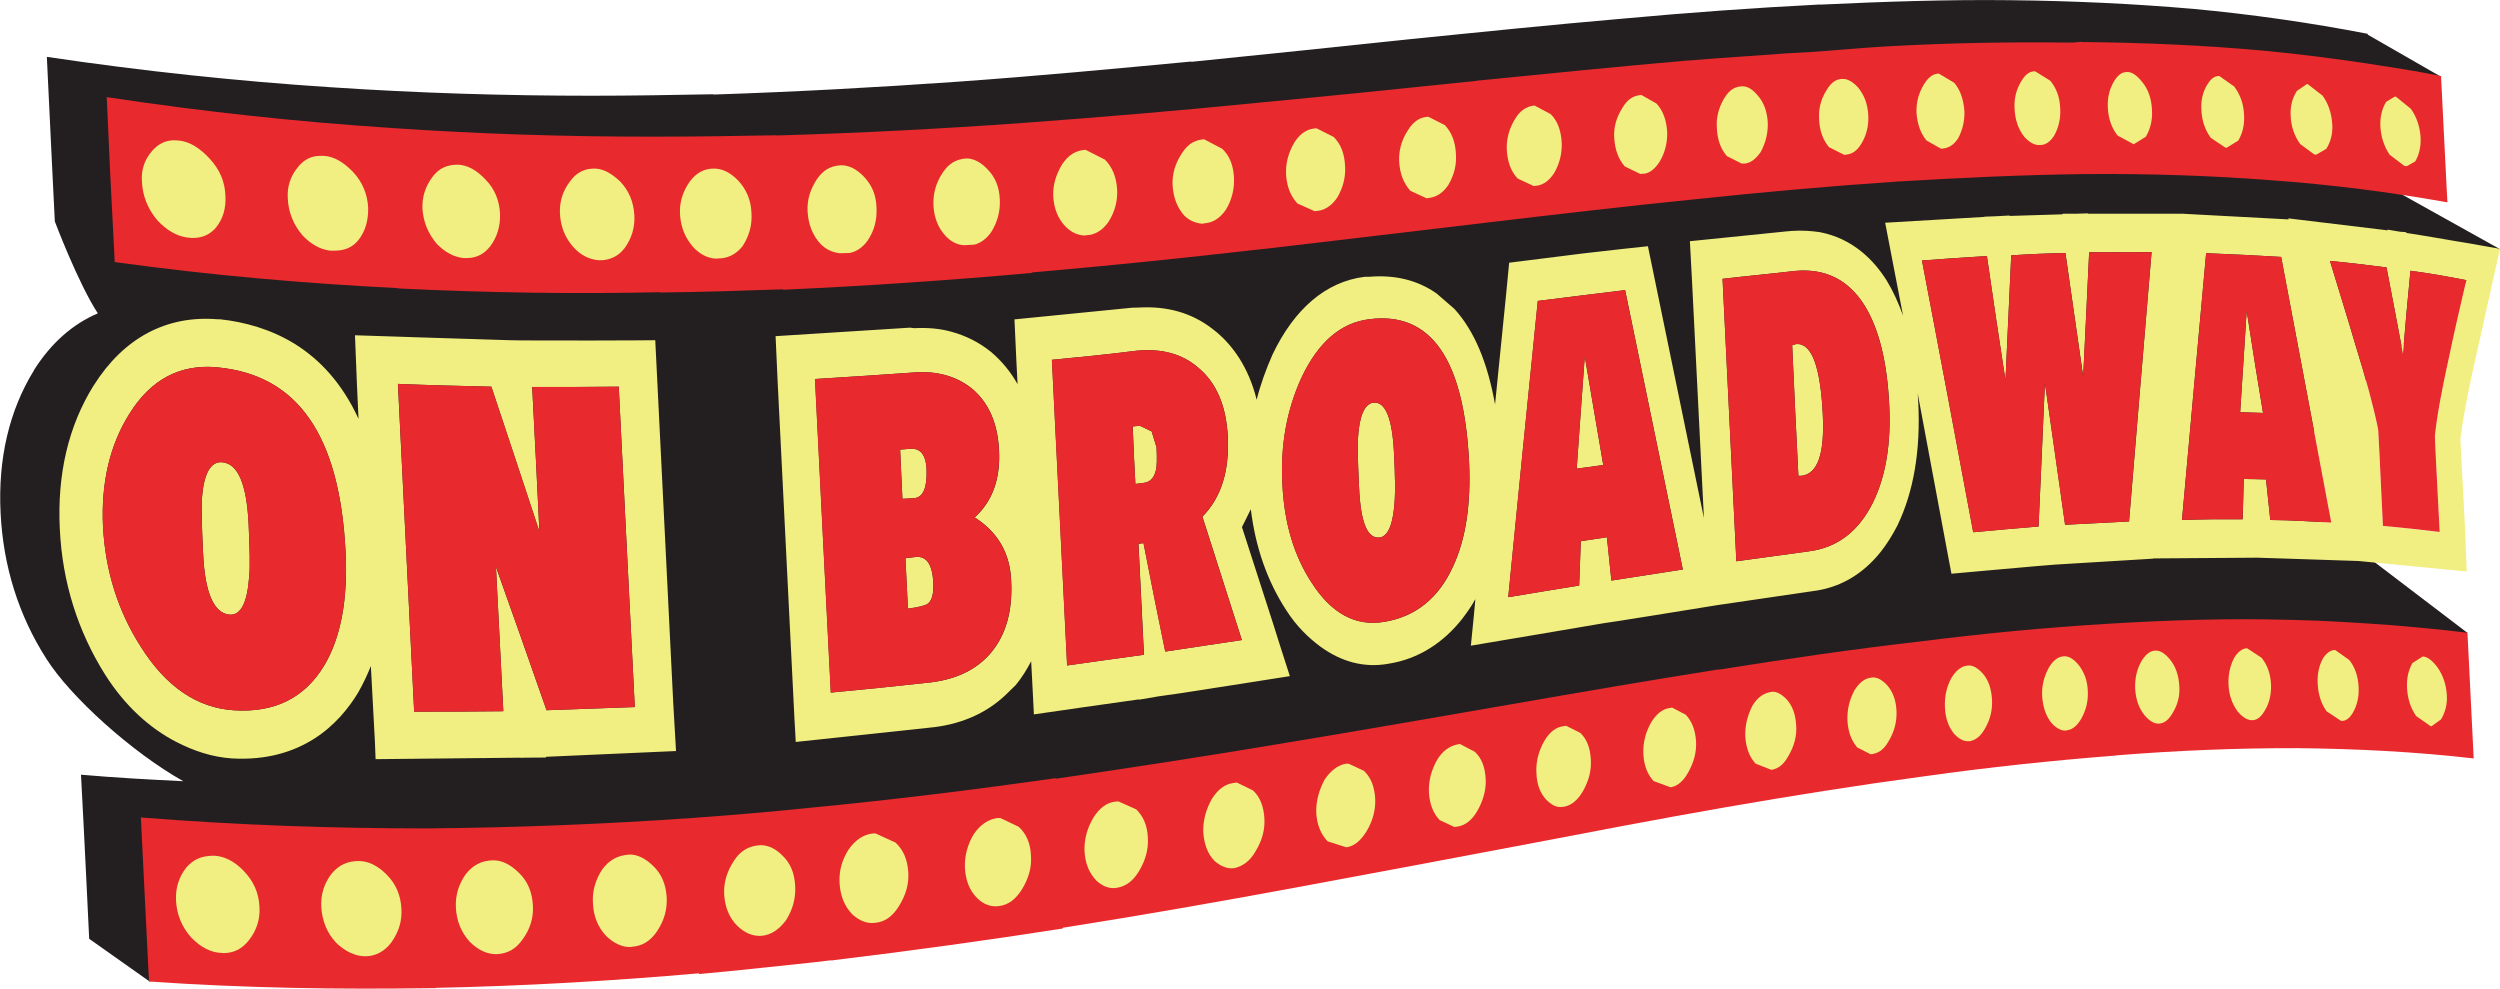 <svg width="800" height="316.37" version="1.1" viewBox="0 0 211.67 83.705" xmlns="http://www.w3.org/2000/svg">
 <g transform="translate(197.25 51.308)">
  <g transform="matrix(6.256 0 0 -6.256 -5.391 -10.716)">
   <path d="m0 0 3.166 3.117-2.287 1.275 1.491 1.057-0.989 0.568h-4e-3v0.014c-0.782 0.151-1.57 0.264-2.367 0.338-0.811 0.07-1.633 0.108-2.471 0.117-0.842 0.01-1.705-0.019-2.574-0.06v2e-3c-0.887-0.045-1.787-0.11-2.698-0.194-0.929-0.08-1.876-0.177-2.833-0.273-0.976-0.104-1.969-0.207-2.979-0.309v4e-3c-1.032-0.097-2.088-0.197-3.162-0.273-1.08-0.076-2.182-0.137-3.308-0.174v4e-3c-0.544-0.01-1.096-0.02-1.651-0.02-1.156 0-2.338 0.035-3.543 0.116-1.248 0.082-2.521 0.216-3.825 0.41 0.034-0.741 0.108-2.227 0.108-2.227s0.315-0.836 0.582-1.244c-0.336-0.143-0.628-0.396-0.863-0.766l-1e-3 -5e-3c-0.334-0.54-0.489-1.198-0.452-1.93 0.035-0.721 0.244-1.387 0.619-1.973 0.325-0.517 1.165-1.273 1.854-1.658-0.459 0.022-0.918 0.047-1.385 0.088 0.041-0.742 0.111-2.221 0.111-2.221l0.818-0.578s2.498 0.752 2.463 1.422c0.475-0.035 0.609-6e-3 0.648 0.045l0.536-0.35 16.676 2.391 9.095 0.873 0.64 0.111c0.106-0.012 0.216-0.013 0.319-0.023l0.983 0.195-0.126 0.029 0.137 0.024z" fill="#231f20"/>
  </g>
  <g transform="matrix(6.256 0 0 -6.256 10.103 -21.078)">
   <path d="m0 0c-0.097-0.437-0.162-0.793-0.191-1.072-2e-3 0 0.019-0.432 0.064-1.295-0.253 0.031-0.51 0.058-0.768 0.082-0.023 0.435-0.039 0.869-0.064 1.303-0.059 0.295-0.16 0.675-0.306 1.142-0.112 0.383-0.23 0.756-0.346 1.141 0.256-0.024 0.511-0.055 0.765-0.088 0.076-0.385 0.149-0.781 0.223-1.168 0.031 0.379 0.064 0.75 0.101 1.123 0.252-0.033 0.503-0.078 0.756-0.127-0.08-0.34-0.16-0.687-0.234-1.041m-6.254 1.367c0.082-0.564 0.164-1.121 0.251-1.681 0.024 0.562 0.054 1.129 0.078 1.691 0.246 0.016 0.491 0.027 0.734 0.031 0.08-0.56 0.16-1.113 0.24-1.67 0.028 0.561 0.054 1.119 0.081 1.68 0.28 2e-3 0.564 2e-3 0.845 2e-3 -0.104-1.211-0.203-2.426-0.305-3.645-0.287-0.015-0.576-0.029-0.866-0.045-0.089 0.637-0.181 1.276-0.273 1.918-0.027-0.648-0.057-1.296-0.086-1.941-0.292-0.025-0.589-0.049-0.884-0.078-0.23 1.225-0.459 2.457-0.694 3.678 0.295 0.023 0.588 0.043 0.879 0.06m4.661-3.607c-0.272 0.015-0.55 0.033-0.826 0.035-0.019 0.184-0.038 0.363-0.058 0.549-0.099 2e-3 -0.202 6e-3 -0.301 6e-3 -3e-3 -0.182-0.01-0.364-0.015-0.545-0.271 2e-3 -0.546 0-0.821-0.01 0.107 1.209 0.219 2.412 0.327 3.611 0.338-0.013 0.679-0.031 1.015-0.051 0.227-1.199 0.454-2.396 0.679-3.595m-6.205 0.267c-0.192-0.384-0.479-0.607-0.864-0.656-0.324-0.043-0.652-0.092-0.983-0.135-0.064 1.272-0.123 2.547-0.187 3.823 0.328 0.039 0.655 0.068 0.982 0.107 0.411 0.037 0.723-0.119 0.944-0.473 0.191-0.314 0.301-0.753 0.33-1.33 0.028-0.537-0.047-0.978-0.222-1.336m-6.615-1.611c-0.386-0.064-0.713 0.115-0.979 0.529-0.241 0.367-0.374 0.815-0.397 1.342-0.027 0.524 0.06 1 0.259 1.434 0.227 0.482 0.53 0.742 0.915 0.791 0.836 0.109 1.283-0.539 1.353-1.928 0.027-0.572-0.043-1.045-0.218-1.42-0.195-0.428-0.508-0.68-0.933-0.748m3.263 4.49c0.26-1.267 0.522-2.523 0.781-3.781-0.322-0.049-0.642-0.1-0.967-0.15-0.019 0.195-0.041 0.392-0.061 0.586-0.119-0.018-0.236-0.036-0.353-0.053-6e-3 -0.199-0.014-0.399-0.022-0.6-0.318-0.053-0.639-0.103-0.96-0.158 0.132 1.34 0.263 2.674 0.4 4.01 0.394 0.051 0.792 0.097 1.182 0.146m-6.224-4.892c-0.1 0.49-0.2 0.978-0.294 1.468l-0.068-0.011c0.024-0.496 0.05-1 0.074-1.5-0.347-0.049-0.692-0.094-1.04-0.145-0.07 1.379-0.138 2.758-0.206 4.137 0.383 0.037 0.766 0.074 1.144 0.123 0.342 0.033 0.623-0.041 0.844-0.236 0.24-0.202 0.373-0.514 0.393-0.93 0.022-0.463-0.09-0.822-0.344-1.08 0.179-0.563 0.356-1.115 0.534-1.67-0.346-0.053-0.694-0.102-1.037-0.156m-4.74 3.689c0.446 0.027 0.89 0.057 1.333 0.088 0.312 0.025 0.575-0.047 0.788-0.215 0.229-0.191 0.352-0.471 0.37-0.84 0.019-0.386-0.09-0.689-0.33-0.906 0.312-0.199 0.478-0.482 0.494-0.855 0.022-0.413-0.072-0.739-0.279-0.983-0.188-0.219-0.453-0.349-0.801-0.394-0.453-0.051-0.906-0.096-1.361-0.139-0.073 1.412-0.143 2.824-0.214 4.244m22.374 1.838s-0.336 0.055-0.58 0.098c-0.136 0.021-0.25 0.041-0.259 0.041v0.01l-0.088 7e-3 -0.165 0.028v-0.01l-1.342 0.162 3e-3 -0.014-1.438 0.077h-1.279v5e-3l-0.151-5e-3h-0.191v-8e-3l-0.717-0.022v6e-3l-0.18-0.01-0.162-6e-3v-3e-3l-1.342-0.079 0.119-0.619 0.123-0.638c-0.062 0.171-0.134 0.332-0.22 0.472-0.169 0.272-0.454 0.569-0.903 0.657-0.115 0.017-0.243 0.027-0.385 0.017l-0.07-6e-3 -1.307-0.133 0.028-0.521 0.162-3.227-0.758 3.68-0.346-0.037-0.017-2e-3 -0.502-0.057-1.013-0.127-0.041-0.427-0.15-1.491c-0.101 0.565-0.279 0.995-0.55 1.293l-0.239 0.207c-0.257 0.182-0.568 0.258-0.921 0.227h-0.055c-0.52-0.064-0.951-0.43-1.248-1.055-0.088-0.201-0.161-0.4-0.213-0.609-0.112 0.455-0.336 0.738-0.531 0.906l-0.072 0.057c-0.276 0.213-0.61 0.308-0.994 0.285l-0.088-2e-3 -1.593-0.158 0.026-0.565 0.016-0.312c-0.094 0.168-0.213 0.312-0.357 0.435-0.167 0.135-0.348 0.223-0.543 0.276-0.155 0.043-0.323 0.056-0.497 0.047l-0.059 7e-3 -1.819-0.115 0.027-0.599 0.228-4.571 0.018-0.322 1.881 0.201c0.41 0.053 0.745 0.215 1.004 0.479l0.092 0.09c0.082 0.099 0.15 0.209 0.209 0.322l0.019-0.363 0.018-0.356s1.226 0.178 1.42 0.203v-4e-3s0.145 0.022 0.265 0.045c0.131 0.018 0.303 0.043 0.303 0.043 0.223 0.033 1.476 0.231 1.476 0.231l-0.146 0.455-0.078 0.248s-0.285 0.887-0.424 1.314l0.12 0.242c0.062-0.513 0.222-0.972 0.478-1.365 0.138-0.217 0.299-0.373 0.468-0.498 0.276-0.199 0.584-0.289 0.919-0.228 0.405 0.064 0.742 0.285 0.997 0.609 0.064 0.086 0.125 0.168 0.177 0.266l-0.022-0.239-0.039-0.392s1.705 0.287 1.797 0.304c0.07 6e-3 1.269 0.202 1.539 0.245l1.289 0.189c0.373 0.045 0.679 0.23 0.918 0.527 0.083 0.104 0.158 0.223 0.228 0.358 0.221 0.457 0.317 1.019 0.284 1.668l-8e-3 0.125 0.398-2.129 0.059-0.313s1.304 0.118 1.398 0.123l1.334 0.081v3e-3c0.216 2e-3 1.323 0.01 1.406 0.01 0.073 0 1.076-0.037 1.373-0.045l1.463-0.142-0.022 0.562-0.064 1.225c0.028 0.24 0.086 0.556 0.17 0.941l0.233 1.041 0.132 0.598z" fill="#f1ef82"/>
  </g>
  <g transform="matrix(6.256 0 0 -6.256 -42.918 -16.215)">
   <path d="m0 0c-0.032 0.654-0.152 0.973-0.363 0.953l-0.051-0.016c0.025-0.587 0.055-1.175 0.084-1.767h0.039c0.222 0.025 0.317 0.295 0.291 0.83" fill="#f1ef82"/>
  </g>
  <g transform="matrix(6.256 0 0 -6.256 -7.578 -16.41)">
   <path d="M 0,0 C 0.103,-0.002 0.205,-0.008 0.309,-0.01 0.232,0.449 0.16,0.906 0.088,1.369 0.06,0.912 0.029,0.459 0,0" fill="#f1ef82"/>
  </g>
  <g transform="matrix(6.256 0 0 -6.256 -167.99 -4.606)">
   <path d="m0 0c0.033-0.645-0.064-1.164-0.289-1.541-0.261-0.434-0.664-0.641-1.217-0.607-0.501 0.031-0.925 0.318-1.267 0.863-0.309 0.484-0.479 1.027-0.51 1.625-0.028 0.59 0.091 1.099 0.355 1.521 0.293 0.475 0.695 0.68 1.192 0.633 1.083-0.101 1.656-0.912 1.736-2.494m3.697 2.232c0.073-1.443 0.143-2.886 0.217-4.336-0.394-0.013-0.791-0.029-1.194-0.043-0.224 0.643-0.454 1.292-0.685 1.94 0.033-0.652 0.067-1.303 0.1-1.953-0.401-6e-3 -0.803-6e-3 -1.207-6e-3 -0.073 1.479-0.147 2.957-0.22 4.436 0.427-0.018 0.847-0.028 1.265-0.038 0.218-0.656 0.435-1.308 0.65-1.961-0.032 0.653-0.062 1.305-0.098 1.957 0.395-1e-3 0.785 0 1.172 4e-3m-7.105 0.018-2e-3 -2e-3c-0.34-0.545-0.494-1.197-0.458-1.938 0.034-0.726 0.245-1.392 0.618-1.982 0.27-0.422 0.598-0.717 0.959-0.904 0.239-0.123 0.487-0.205 0.752-0.223 0.473-0.027 0.836 0.09 1.116 0.268 0.273 0.174 0.466 0.412 0.595 0.627 0.063 0.111 0.121 0.232 0.17 0.355l0.055-1.027 9e-3 -0.233s1.854 0.018 1.962 0.02v-2e-3l0.066 2e-3c0.142 2e-3 0.277 2e-3 0.277 2e-3v0.01l1.761 0.078-0.037 0.638-0.244 4.922s-0.397-4e-3 -0.837-4e-3c-0.501 0-1.057 0-1.131 4e-3 -0.114 2e-3 -2.096 0.067-2.096 0.067l0.027-0.678 0.021-0.453c-0.224 0.488-0.529 0.806-0.861 1.013-0.327 0.202-0.683 0.299-1.017 0.335h-0.037c-0.684 0.054-1.264-0.252-1.668-0.895" fill="#f1ef82"/>
  </g>
  <g transform="matrix(6.256 0 0 -6.256 -177.8 .734)">
   <path d="m0 0c0.15-0.01 0.237 0.16 0.263 0.512 0.014 0.127 8e-3 0.371-8e-3 0.726-0.027 0.532-0.144 0.807-0.358 0.825-0.155 0.013-0.249-0.153-0.274-0.497-6e-3 -0.123-2e-3 -0.365 0.017-0.736 0.024-0.539 0.147-0.812 0.36-0.83" fill="#f1ef82"/>
  </g>
  <g transform="matrix(6.256 0 0 -6.256 -80.414 -5.803)">
   <path d="m0 0c0.115 0.02 0.181 0.187 0.2 0.504 8e-3 0.117 6e-3 0.33-0.01 0.643-0.023 0.47-0.118 0.697-0.281 0.677-0.121-0.019-0.19-0.183-0.207-0.496-6e-3 -0.109 0-0.328 0.016-0.654 0.021-0.475 0.114-0.697 0.282-0.674" fill="#f1ef82"/>
  </g>
  <g transform="matrix(6.256 0 0 -6.256 -63.753 -11.632)">
   <path d="M 0,0 C 0.122,0.016 0.24,0.033 0.359,0.049 0.275,0.539 0.191,1.031 0.109,1.516 0.071,1.014 0.037,0.504 0,0" fill="#f1ef82"/>
  </g>
  <g transform="matrix(6.256 0 0 -6.256 -99.373 -11.523)">
   <path d="m0 0c0.012 0.053 0.015 0.158 7e-3 0.307l-0.066 0.214-0.16 0.077-0.096-0.01c0.01-0.262 0.022-0.522 0.036-0.778l0.107 0.014c0.091 8e-3 0.147 0.068 0.172 0.176" fill="#f1ef82"/>
  </g>
  <g transform="matrix(6.256 0 0 -6.256 -120.21 -13.306)">
   <path d="m0 0-0.132-0.01c9e-3 -0.222 0.022-0.445 0.031-0.666l0.155 8e-3c0.128 0.01 0.18 0.143 0.172 0.393-0.01 0.195-0.085 0.289-0.226 0.275" fill="#f1ef82"/>
  </g>
  <g transform="matrix(6.256 0 0 -6.256 -120.59 -4.044)">
   <path d="m0 0c0.012-0.229 0.022-0.453 0.034-0.682 0.149 0.018 0.237 0.045 0.269 0.067 0.056 0.041 0.082 0.14 0.074 0.289-0.013 0.244-0.092 0.357-0.236 0.343l-0.141-0.017" fill="#f1ef82"/>
  </g>
  <g transform="matrix(6.256 0 0 -6.256 5.46 1.638)">
   <path d="m0 0c-0.457 0.033-0.918 0.064-1.383 0.074h-0.026c-0.813 0.024-1.638-2e-3 -2.472-0.053-0.84-0.05-1.694-0.132-2.559-0.242-0.89-0.101-1.79-0.234-2.705-0.379v4e-3c-0.93-0.148-1.878-0.31-2.839-0.478-0.989-0.17-1.997-0.348-3.018-0.516-1.021-0.172-2.058-0.332-3.115-0.486v8e-3c-1.1-0.157-2.218-0.295-3.363-0.405-0.512-0.052-1.032-0.097-1.553-0.134-1.175-0.082-2.369-0.131-3.593-0.141-1.261 0-2.552 0.043-3.87 0.148 0.033-0.673 0.066-1.351 0.1-2.025l0.011-0.195c1.295-0.09 2.561-0.108 3.799-0.09h0.082v4e-3c1.211 0.025 2.4 0.095 3.562 0.197v-0.01c0.53 0.047 1.046 0.106 1.565 0.16l0.201 0.024 0.057 2e-3v2e-3c1.055 0.127 2.092 0.271 3.103 0.429v0.01c1.056 0.166 2.092 0.348 3.113 0.537 1.022 0.188 2.026 0.379 3.015 0.565 0.959 0.183 1.904 0.365 2.832 0.527 0.91 0.158 1.808 0.301 2.695 0.42 0.875 0.123 1.74 0.215 2.595 0.281v2e-3c0.828 0.067 1.647 0.1 2.456 0.098 0.802-8e-3 1.601-0.049 2.386-0.139-0.029 0.565-0.056 1.133-0.084 1.701-0.332 0.041-0.658 0.071-0.992 0.1" fill="#e8292d"/>
  </g>
  <g transform="matrix(6.256 0 0 -6.256 9.895 -35.559)">
   <path d="m0 0c-0.026 0.492-0.049 0.986-0.074 1.478v0.01c-0.324 0.067-0.655 0.117-0.985 0.168-0.471 0.071-0.943 0.131-1.42 0.176-0.81 0.074-1.627 0.109-2.46 0.117v2e-3h-0.018l-0.102-0.01c-0.848 0.01-1.621-2e-3 -2.498-0.05-0.353-0.02-0.714-0.055-1.069-0.079-0.108-5e-3 -0.214-0.011-0.317-0.017-0.434-0.035-0.862-0.057-1.303-0.096v2e-3c-0.943-0.082-1.901-0.178-2.877-0.275v-2e-3c-0.978-0.102-1.973-0.203-2.982-0.299-1.042-0.104-2.097-0.193-3.174-0.272-1.086-0.078-2.194-0.136-3.321-0.169v3e-3c-0.556-0.011-1.122-0.019-1.691-0.019-1.157 0-2.336 0.035-3.543 0.119-1.252 0.082-2.529 0.219-3.833 0.416 0.03-0.711 0.065-1.414 0.103-2.125l5e-3 -0.107c1.301-0.18 2.57-0.289 3.817-0.352v-2e-3l0.07-6e-3h6e-3c1.186-0.056 2.348-0.074 3.488-0.048v-4e-3c0.559 5e-3 1.112 0.025 1.66 0.043v-6e-3c1.145 0.052 2.27 0.129 3.371 0.228l-1e-3 6e-3c1.056 0.092 2.101 0.199 3.125 0.318h0.014l0.018 2e-3c1.013 0.117 2.012 0.239 2.993 0.354 0.953 0.113 1.894 0.223 2.819 0.316 0.925 0.098 1.839 0.18 2.74 0.24 0.867 0.053 1.723 0.092 2.564 0.102 0.848 6e-3 1.684-0.02 2.504-0.084 0.804-0.058 1.598-0.158 2.383-0.299l-0.012 0.221" fill="#e8292d"/>
  </g>
  <g transform="matrix(6.256 0 0 -6.256 -180.16 -9.066)">
   <path d="m0 0c0.025 0.344 0.119 0.51 0.274 0.496 0.214-0.018 0.331-0.293 0.358-0.824 0.016-0.356 0.022-0.6 8e-3 -0.727-0.026-0.351-0.113-0.521-0.263-0.511-0.213 0.017-0.336 0.291-0.36 0.83-0.019 0.371-0.023 0.613-0.017 0.736m0.209 1.781c-0.497 0.047-0.899-0.158-1.192-0.633-0.264-0.421-0.382-0.931-0.355-1.521 0.031-0.598 0.201-1.141 0.51-1.625 0.343-0.545 0.766-0.832 1.267-0.863 0.553-0.034 0.957 0.173 1.217 0.607 0.225 0.377 0.322 0.897 0.289 1.541-0.08 1.582-0.653 2.393-1.736 2.494" fill="#e8292d"/>
  </g>
  <g transform="matrix(6.256 0 0 -6.256 -152.19 -18.549)">
   <path d="m0 0c0.035-0.652 0.065-1.305 0.098-1.957-0.215 0.652-0.432 1.305-0.651 1.961-0.418 0.01-0.838 0.019-1.264 0.037 0.073-1.478 0.147-2.957 0.219-4.436 0.405 0 0.807 0 1.207 6e-3 -0.033 0.651-0.066 1.301-0.099 1.954 0.23-0.649 0.461-1.297 0.684-1.94 0.404 0.014 0.8 0.029 1.195 0.043-0.075 1.449-0.145 2.893-0.217 4.336-0.388-4e-3 -0.777-6e-3 -1.172-4e-3" fill="#e8292d"/>
  </g>
  <g transform="matrix(6.256 0 0 -6.256 -119.88 -9.128)">
   <path d="m0 0-0.154-8e-3c-0.01 0.221-0.023 0.443-0.031 0.666l0.131 0.01c0.141 0.014 0.216-0.08 0.226-0.276 9e-3 -0.25-0.044-0.382-0.172-0.392m0.027-0.795c0.145 0.014 0.224-0.1 0.237-0.344 8e-3 -0.148-0.018-0.248-0.074-0.289-0.033-0.021-0.121-0.049-0.269-0.066-0.012 0.228-0.023 0.453-0.034 0.682l0.14 0.017m0.209-1.697c0.348 0.045 0.614 0.176 0.801 0.394 0.207 0.244 0.301 0.571 0.279 0.983-0.015 0.373-0.181 0.656-0.494 0.855 0.24 0.217 0.35 0.52 0.33 0.906-0.017 0.37-0.14 0.649-0.37 0.84-0.213 0.168-0.475 0.241-0.788 0.215-0.442-0.031-0.886-0.06-1.333-0.088 0.072-1.42 0.142-2.832 0.214-4.244 0.455 0.043 0.908 0.088 1.361 0.139" fill="#e8292d"/>
  </g>
  <g transform="matrix(6.256 0 0 -6.256 -100.45 -10.423)">
   <path d="m0 0-0.107-0.014c-0.014 0.256-0.026 0.516-0.037 0.778l0.097 9e-3 0.16-0.076 0.066-0.215c8e-3 -0.148 5e-3 -0.254-7e-3 -0.306-0.025-0.108-0.081-0.168-0.172-0.176m0.799-0.457c0.254 0.258 0.366 0.617 0.344 1.08-0.02 0.416-0.153 0.729-0.393 0.93-0.221 0.195-0.502 0.269-0.844 0.236-0.378-0.049-0.761-0.086-1.144-0.123 0.068-1.379 0.136-2.758 0.206-4.137 0.348 0.051 0.693 0.096 1.04 0.145-0.024 0.5-0.05 1.004-0.074 1.5l0.068 0.011c0.094-0.49 0.194-0.978 0.294-1.468 0.343 0.054 0.691 0.103 1.037 0.156-0.178 0.555-0.355 1.107-0.534 1.67" fill="#e8292d"/>
  </g>
  <g transform="matrix(6.256 0 0 -6.256 -82.278 -14.113)">
   <path d="m0 0c0.017 0.312 0.086 0.477 0.207 0.496 0.163 0.02 0.258-0.207 0.281-0.678 0.016-0.312 0.018-0.525 0.01-0.642-0.02-0.317-0.085-0.485-0.2-0.504-0.168-0.024-0.261 0.199-0.282 0.674-0.016 0.326-0.022 0.545-0.016 0.654m1.285-1.723c0.176 0.375 0.245 0.848 0.219 1.42-0.07 1.389-0.518 2.037-1.354 1.928-0.384-0.049-0.687-0.309-0.915-0.791-0.198-0.434-0.286-0.91-0.258-1.434 0.023-0.527 0.156-0.974 0.397-1.341 0.266-0.414 0.593-0.594 0.978-0.53 0.425 0.069 0.739 0.321 0.933 0.748" fill="#e8292d"/>
  </g>
  <g transform="matrix(6.256 0 0 -6.256 -61.505 -11.938)">
   <path d="m0 0c-0.119-0.016-0.237-0.033-0.359-0.049 0.037 0.504 0.071 1.014 0.109 1.516 0.082-0.485 0.166-0.977 0.25-1.467m-0.887 2.221c-0.136-1.336-0.267-2.67-0.4-4.01 0.321 0.055 0.642 0.105 0.961 0.158 8e-3 0.201 0.016 0.401 0.021 0.6 0.118 0.017 0.235 0.035 0.354 0.053 0.019-0.194 0.041-0.391 0.06-0.586 0.326 0.05 0.645 0.101 0.967 0.15-0.259 1.258-0.52 2.514-0.781 3.781-0.39-0.049-0.787-0.095-1.182-0.146" fill="#e8292d"/>
  </g>
  <g transform="matrix(6.256 0 0 -6.256 -44.739 -11.022)">
   <path d="m0 0h-0.039c-0.029 0.592-0.059 1.18-0.084 1.768l0.051 0.015c0.211 0.02 0.331-0.299 0.363-0.953 0.026-0.535-0.069-0.805-0.291-0.83m1.189 0.971c-0.029 0.576-0.138 1.015-0.33 1.33-0.22 0.353-0.533 0.509-0.943 0.472-0.327-0.039-0.654-0.068-0.982-0.107 0.064-1.275 0.123-2.551 0.187-3.822 0.33 0.043 0.658 0.091 0.982 0.134 0.385 0.049 0.672 0.272 0.865 0.657 0.175 0.357 0.25 0.799 0.221 1.336" fill="#e8292d"/>
  </g>
  <g transform="matrix(6.256 0 0 -6.256 -30.185 -6.243)">
   <path d="m0 0c0.296 0.029 0.593 0.053 0.885 0.078 0.028 0.645 0.058 1.293 0.086 1.942 0.091-0.643 0.183-1.282 0.272-1.918 0.29 0.015 0.579 0.029 0.866 0.044 0.103 1.219 0.202 2.434 0.305 3.645-0.28 0-0.564 0-0.845-2e-3 -0.026-0.561-0.052-1.119-0.081-1.68-0.08 0.557-0.16 1.11-0.24 1.67-0.242-4e-3 -0.487-0.015-0.733-0.031-0.025-0.562-0.054-1.129-0.078-1.691-0.087 0.56-0.169 1.117-0.251 1.681-0.291-0.017-0.584-0.037-0.879-0.06 0.234-1.221 0.464-2.453 0.693-3.678" fill="#e8292d"/>
  </g>
  <g transform="matrix(6.256 0 0 -6.256 -7.578 -16.41)">
   <path d="m0 0c0.029 0.459 0.06 0.912 0.088 1.369 0.072-0.463 0.144-0.92 0.221-1.379-0.104 2e-3 -0.206 8e-3 -0.309 0.01m-0.461 2.152c-0.107-1.199-0.22-2.402-0.327-3.611 0.275 0.01 0.55 0.012 0.821 0.01 5e-3 0.181 0.012 0.363 0.015 0.545 0.099 0 0.202-4e-3 0.302-6e-3 0.019-0.186 0.039-0.365 0.057-0.549 0.277-2e-3 0.554-0.02 0.826-0.035-0.225 1.199-0.452 2.396-0.678 3.596-0.337 0.019-0.678 0.037-1.016 0.05" fill="#e8292d"/>
  </g>
  <g transform="matrix(6.256 0 0 -6.256 6.84 -28.386)">
   <path d="m0 0c-0.037-0.373-0.07-0.744-0.102-1.123-0.074 0.387-0.146 0.783-0.222 1.168-0.254 0.033-0.51 0.064-0.766 0.088 0.116-0.385 0.235-0.758 0.347-1.141 0.145-0.467 0.247-0.847 0.306-1.142 0.025-0.434 0.041-0.868 0.064-1.303 0.258-0.024 0.515-0.051 0.768-0.082-0.045 0.863-0.067 1.295-0.065 1.295 0.029 0.279 0.095 0.635 0.192 1.072 0.074 0.354 0.154 0.701 0.234 1.041-0.253 0.049-0.504 0.094-0.756 0.127" fill="#e8292d"/>
  </g>
  <g transform="matrix(6.256 0 0 -6.256 -83.054 13.357)">
   <path d="m0 0h-0.042c-0.109-0.021-0.204-0.094-0.285-0.215-0.078-0.146-0.117-0.295-0.113-0.445 9e-3 -0.166 0.06-0.287 0.152-0.389l0.256-0.082c0.11 0.016 0.198 0.094 0.275 0.221 0.084 0.14 0.121 0.289 0.115 0.435-9e-3 0.163-0.056 0.286-0.152 0.379l-0.206 0.096" fill="#f1ef82"/>
  </g>
  <g transform="matrix(6.256 0 0 -6.256 -14.727 3.776)">
   <path d="m0 0c-0.048 0-0.117-0.02-0.189-0.135-0.065-0.111-0.095-0.236-0.09-0.379 9e-3 -0.15 0.052-0.269 0.129-0.363 0.095-0.111 0.163-0.111 0.187-0.111h0.01c0.029 5e-3 0.101 5e-3 0.182 0.144 0.068 0.111 0.099 0.233 0.09 0.361-8e-3 0.151-0.051 0.274-0.132 0.37-0.096 0.113-0.164 0.113-0.187 0.113" fill="#f1ef82"/>
  </g>
  <g transform="matrix(6.256 0 0 -6.256 -30.564 5.035)">
   <path d="m0 0c-0.048-4e-3 -0.138-0.014-0.23-0.162-0.069-0.123-0.098-0.256-0.092-0.402 6e-3 -0.149 0.049-0.27 0.127-0.364 0.092-0.097 0.162-0.097 0.185-0.097h0.022c0.05 9e-3 0.133 0.035 0.209 0.172 0.072 0.125 0.101 0.251 0.095 0.388-9e-3 0.154-0.05 0.274-0.132 0.363-0.094 0.102-0.16 0.102-0.184 0.102" fill="#f1ef82"/>
  </g>
  <g transform="matrix(6.256 0 0 -6.256 -64.645 10.143)">
   <path d="m0 0-0.039-6e-3c-0.102-0.012-0.185-0.08-0.256-0.197-0.078-0.139-0.116-0.281-0.108-0.434 6e-3 -0.158 0.051-0.279 0.139-0.369 0.112-0.109 0.181-0.097 0.241-0.088 0.097 0.02 0.179 0.088 0.251 0.211 0.079 0.143 0.114 0.276 0.106 0.42-8e-3 0.164-0.053 0.281-0.143 0.367l-0.191 0.096" fill="#f1ef82"/>
  </g>
  <g transform="matrix(6.256 0 0 -6.256 -123.12 19.259)">
   <path d="m0 0h-0.037c-0.127-0.014-0.233-0.086-0.325-0.213-0.09-0.14-0.134-0.289-0.125-0.457 0.01-0.172 0.065-0.312 0.17-0.422 0.098-0.09 0.204-0.133 0.317-0.117 0.128 0.014 0.228 0.084 0.315 0.223 0.093 0.148 0.136 0.293 0.129 0.451-0.01 0.176-0.063 0.308-0.174 0.412l-0.27 0.123" fill="#f1ef82"/>
  </g>
  <g transform="matrix(6.256 0 0 -6.256 -155.48 21.532)">
   <path d="m0 0c-0.156-2e-3 -0.274-0.062-0.372-0.186-0.098-0.136-0.143-0.289-0.135-0.453 0.01-0.185 0.072-0.336 0.19-0.466 0.113-0.11 0.23-0.165 0.353-0.165h0.016c0.144 0.01 0.254 0.069 0.347 0.204 0.098 0.136 0.145 0.285 0.137 0.447-9e-3 0.187-0.069 0.334-0.193 0.453-0.115 0.111-0.225 0.166-0.343 0.166" fill="#f1ef82"/>
  </g>
  <g transform="matrix(6.256 0 0 -6.256 -102.55 16.547)">
   <path d="m0 0-0.04-2e-3c-0.12-0.014-0.214-0.084-0.298-0.215-0.086-0.144-0.127-0.295-0.122-0.453 9e-3 -0.17 0.063-0.299 0.161-0.402 0.085-0.078 0.18-0.115 0.281-0.096 0.119 0.02 0.216 0.092 0.295 0.223 0.088 0.146 0.129 0.295 0.121 0.449-6e-3 0.166-0.06 0.293-0.158 0.389l-0.24 0.107" fill="#f1ef82"/>
  </g>
  <g transform="matrix(6.256 0 0 -6.256 -47.171 7.259)">
   <path d="m0 0c-0.121-0.014-0.199-0.074-0.27-0.184-0.07-0.136-0.104-0.273-0.099-0.421 0.01-0.155 0.055-0.276 0.139-0.368l0.214-0.084c0.061 0.01 0.151 0.039 0.233 0.192 0.078 0.135 0.112 0.267 0.103 0.408-9e-3 0.154-0.052 0.273-0.136 0.361-0.096 0.096-0.161 0.096-0.184 0.096" fill="#f1ef82"/>
  </g>
  <g transform="matrix(6.256 0 0 -6.256 -143.94 21.043)">
   <path d="m0 0c-0.16-0.01-0.273-0.072-0.368-0.197-0.093-0.141-0.139-0.295-0.129-0.455 7e-3 -0.184 0.067-0.33 0.181-0.452 0.103-0.097 0.209-0.148 0.322-0.148l0.027 4e-3c0.135 0.01 0.246 0.074 0.336 0.207 0.098 0.146 0.139 0.293 0.133 0.451-9e-3 0.182-0.068 0.326-0.184 0.436-0.107 0.103-0.21 0.154-0.318 0.154" fill="#f1ef82"/>
  </g>
  <g transform="matrix(6.256 0 0 -6.256 -132.87 20.249)">
   <path d="m0 0c-0.16-0.01-0.268-0.076-0.355-0.207-0.096-0.146-0.143-0.295-0.135-0.457 0.01-0.176 0.069-0.32 0.178-0.428 0.105-0.101 0.213-0.142 0.328-0.135 0.129 0.012 0.236 0.085 0.33 0.21 0.092 0.144 0.134 0.298 0.125 0.462-8e-3 0.178-0.066 0.315-0.176 0.418-0.098 0.096-0.192 0.137-0.295 0.137" fill="#f1ef82"/>
  </g>
  <g transform="matrix(6.256 0 0 -6.256 -112.55 17.952)">
   <path d="m0 0h-0.042c-0.123-0.018-0.226-0.088-0.315-0.213-0.088-0.144-0.129-0.299-0.123-0.461 0.01-0.17 0.061-0.306 0.166-0.41 0.091-0.09 0.193-0.123 0.299-0.107 0.124 0.017 0.22 0.089 0.306 0.224 0.093 0.153 0.133 0.297 0.123 0.453-5e-3 0.168-0.062 0.301-0.166 0.395l-0.248 0.119" fill="#f1ef82"/>
  </g>
  <g transform="matrix(6.256 0 0 -6.256 -92.531 14.946)">
   <path d="m0 0-0.045-6e-3c-0.115-0.016-0.208-0.084-0.291-0.213-0.083-0.146-0.123-0.297-0.118-0.451 0.011-0.166 0.06-0.297 0.153-0.392 0.088-0.075 0.176-0.11 0.269-0.096 0.116 0.027 0.212 0.096 0.288 0.232 0.088 0.145 0.126 0.291 0.117 0.44-9e-3 0.162-0.059 0.291-0.154 0.379l-0.219 0.107" fill="#f1ef82"/>
  </g>
  <g transform="matrix(6.256 0 0 -6.256 -73.639 11.683)">
   <path d="m0 0-0.036-6e-3c-0.106-0.023-0.198-0.086-0.272-0.207-0.079-0.139-0.118-0.285-0.112-0.441 0.01-0.162 0.059-0.287 0.147-0.377l0.197-0.092 0.049 6e-3c0.104 0.019 0.192 0.088 0.264 0.215 0.081 0.142 0.12 0.291 0.111 0.431-8e-3 0.16-0.057 0.284-0.148 0.366l-0.2 0.105" fill="#f1ef82"/>
  </g>
  <g transform="matrix(6.256 0 0 -6.256 -55.675 8.603)">
   <path d="m0 0-0.037-6e-3c-0.095-0.014-0.176-0.08-0.246-0.193-0.077-0.135-0.113-0.278-0.106-0.43 8e-3 -0.154 0.053-0.271 0.138-0.365l0.229-0.084c0.058 8e-3 0.153 0.043 0.242 0.205 0.075 0.135 0.112 0.275 0.104 0.414-0.01 0.158-0.057 0.275-0.14 0.363l-0.184 0.096" fill="#f1ef82"/>
  </g>
  <g transform="matrix(6.256 0 0 -6.256 -22.475 4.253)">
   <path d="m0 0c-0.057-6e-3 -0.129-0.021-0.207-0.152-0.066-0.118-0.098-0.244-0.092-0.385 0.01-0.152 0.051-0.274 0.129-0.369 0.093-0.1 0.162-0.1 0.183-0.1l0.018 2e-3c0.049 8e-3 0.119 0.026 0.196 0.152 0.069 0.122 0.099 0.245 0.092 0.381-5e-3 0.147-0.051 0.262-0.133 0.364-0.093 0.107-0.163 0.107-0.186 0.107" fill="#f1ef82"/>
  </g>
  <g transform="matrix(6.256 0 0 -6.256 -38.653 6.049)">
   <path d="m0 0c-0.08-4e-3 -0.161-0.031-0.251-0.17-0.071-0.131-0.103-0.269-0.097-0.414 8e-3 -0.152 0.053-0.269 0.132-0.363l0.18-0.092 0.028 2e-3c0.037 0.012 0.133 0.017 0.223 0.184 0.074 0.128 0.106 0.257 0.101 0.396-6e-3 0.154-0.053 0.271-0.135 0.361-0.095 0.096-0.16 0.096-0.181 0.096" fill="#f1ef82"/>
  </g>
  <g transform="matrix(6.256 0 0 -6.256 .468 3.728)">
   <path d="m0 0c-0.043 0-0.096-0.014-0.161-0.105-0.059-0.102-0.084-0.223-0.076-0.356 8e-3 -0.143 0.047-0.266 0.121-0.369l0.196-0.129h0.01c0.02 0 0.083 0 0.147 0.107 0.059 0.104 0.086 0.213 0.08 0.344-6e-3 0.147-0.046 0.272-0.127 0.373l-0.19 0.135" fill="#f1ef82"/>
  </g>
  <g transform="matrix(6.256 0 0 -6.256 7.867 4.278)">
   <path d="m0 0-0.137-0.088c-0.054-0.092-0.08-0.203-0.074-0.332 7e-3 -0.15 0.047-0.273 0.123-0.385l0.197-0.138h0.012l0.129 0.093c0.056 0.096 0.086 0.205 0.078 0.325-8e-3 0.148-0.053 0.273-0.127 0.379-0.068 0.091-0.133 0.14-0.191 0.146z" fill="#f1ef82"/>
  </g>
  <g transform="matrix(6.256 0 0 -6.256 -6.986 3.581)">
   <path d="m0 0c-0.042 0-0.103-0.018-0.17-0.119-0.059-0.106-0.088-0.233-0.083-0.365 6e-3 -0.149 0.048-0.266 0.125-0.373 0.098-0.114 0.169-0.116 0.193-0.116 0.049 0 0.11 0.02 0.17 0.125 0.065 0.102 0.092 0.223 0.088 0.356-7e-3 0.144-0.049 0.269-0.13 0.365l-0.193 0.127" fill="#f1ef82"/>
  </g>
  <g transform="matrix(6.256 0 0 -6.256 -179.13 21.141)">
   <path d="m0 0c-0.168 0-0.276-0.049-0.374-0.158-0.101-0.129-0.149-0.279-0.14-0.45 0.01-0.191 0.079-0.357 0.207-0.501 0.129-0.131 0.264-0.203 0.413-0.207l0.019-2e-3c0.143 0 0.252 0.054 0.348 0.175 0.103 0.131 0.152 0.282 0.142 0.446-7e-3 0.191-0.078 0.349-0.21 0.488-0.13 0.135-0.262 0.201-0.401 0.209z" fill="#f1ef82"/>
  </g>
  <g transform="matrix(6.256 0 0 -6.256 -166.88 21.593)">
   <path d="m0 0c-0.153 0-0.266-0.053-0.366-0.17-0.101-0.131-0.15-0.283-0.14-0.455 0.012-0.184 0.076-0.348 0.2-0.48 0.257-0.25 0.562-0.241 0.746 1e-3 0.101 0.143 0.148 0.289 0.138 0.454-8e-3 0.185-0.073 0.338-0.199 0.466-0.123 0.123-0.248 0.184-0.379 0.184" fill="#f1ef82"/>
  </g>
  <g transform="matrix(6.256 0 0 -6.256 -95.304 -39.518)">
   <path d="m0 0c-0.098-0.01-0.204-0.035-0.305-0.197-0.088-0.137-0.129-0.278-0.121-0.428 0.011-0.166 0.061-0.299 0.16-0.41 0.069-0.065 0.149-0.1 0.24-0.108l0.085 0.014c0.087 0.018 0.166 0.076 0.234 0.172 0.082 0.133 0.118 0.279 0.112 0.432-7e-3 0.166-0.057 0.3-0.159 0.396l-0.246 0.129" fill="#f1ef82"/>
  </g>
  <g transform="matrix(6.256 0 0 -6.256 -85.785 -40.447)">
   <path d="m0 0c-0.098-6e-3 -0.199-0.037-0.299-0.191-0.082-0.139-0.119-0.282-0.113-0.428 8e-3 -0.164 0.059-0.295 0.154-0.399l0.231-0.103h8e-3l0.064 8e-3c0.09 0.021 0.166 0.074 0.236 0.176 0.079 0.134 0.115 0.277 0.106 0.425-8e-3 0.168-0.057 0.299-0.155 0.395l-0.232 0.117" fill="#f1ef82"/>
  </g>
  <g transform="matrix(6.256 0 0 -6.256 -115.42 -37.893)">
   <path d="m0 0c-0.144-0.01-0.238-0.068-0.321-0.191-0.093-0.139-0.132-0.284-0.126-0.44 8e-3 -0.172 0.062-0.308 0.168-0.422 0.07-0.072 0.151-0.117 0.248-0.121l0.138 8e-3c0.082 0.02 0.159 0.074 0.227 0.168 0.085 0.137 0.125 0.283 0.117 0.441-7e-3 0.174-0.062 0.305-0.17 0.414-0.092 0.096-0.187 0.143-0.281 0.143" fill="#f1ef82"/>
  </g>
  <g transform="matrix(6.256 0 0 -6.256 -67.333 -42.377)">
   <path d="m0 0c-0.117-0.014-0.198-0.074-0.264-0.185-0.08-0.133-0.117-0.272-0.11-0.415 9e-3 -0.16 0.054-0.289 0.146-0.388l0.218-0.102 0.063 8e-3c0.078 0.018 0.151 0.07 0.214 0.168 0.075 0.129 0.108 0.266 0.102 0.416-0.01 0.162-0.057 0.291-0.149 0.381l-0.22 0.117" fill="#f1ef82"/>
  </g>
  <g transform="matrix(6.256 0 0 -6.256 -105.34 -38.626)">
   <path d="m0 0c-0.141-0.01-0.233-0.074-0.314-0.193-0.087-0.141-0.129-0.284-0.123-0.432 8e-3 -0.17 0.064-0.307 0.166-0.414 0.076-0.076 0.154-0.113 0.251-0.121l0.086 0.01c0.095 0.019 0.176 0.078 0.246 0.177 0.085 0.135 0.123 0.28 0.116 0.432-0.01 0.172-0.064 0.305-0.166 0.408l-0.262 0.133" fill="#f1ef82"/>
  </g>
  <g transform="matrix(6.256 0 0 -6.256 -76.315 -41.424)">
   <path d="m0 0c-0.092-6e-3 -0.187-0.035-0.283-0.193-0.082-0.129-0.119-0.27-0.112-0.415 0.01-0.162 0.058-0.287 0.151-0.394l0.217-0.1h0.015l0.039 6e-3c0.098 0.018 0.176 0.074 0.243 0.172 0.076 0.129 0.115 0.27 0.103 0.422-7e-3 0.162-0.057 0.291-0.15 0.389l-0.223 0.113" fill="#f1ef82"/>
  </g>
  <g transform="matrix(6.256 0 0 -6.256 -33.094 -45.078)">
   <path d="m0 0c-0.053-2e-3 -0.127-0.02-0.204-0.15-0.069-0.116-0.103-0.239-0.098-0.379 0.011-0.151 0.053-0.278 0.136-0.377l0.195-0.11h6e-3c0.07 4e-3 0.148 0.024 0.223 0.135 0.062 0.11 0.094 0.242 0.088 0.379-0.014 0.158-0.055 0.279-0.137 0.377l-0.209 0.125" fill="#f1ef82"/>
  </g>
  <g transform="matrix(6.256 0 0 -6.256 -58.279 -43.269)">
   <path d="m0 0c-0.086-0.01-0.174-0.031-0.26-0.18-0.08-0.129-0.117-0.26-0.107-0.404 0.01-0.158 0.057-0.285 0.142-0.383l0.212-0.103 5e-3 2e-3 0.048 3e-3c0.043 4e-3 0.126 0.034 0.208 0.163 0.072 0.121 0.107 0.259 0.101 0.408-0.01 0.154-0.056 0.281-0.143 0.377l-0.206 0.117" fill="#f1ef82"/>
  </g>
  <g transform="matrix(6.256 0 0 -6.256 5.496 -43.123)">
   <path d="m0 0-0.115-0.07c-0.056-0.094-0.082-0.201-0.078-0.325 7e-3 -0.146 0.049-0.275 0.125-0.39l0.203-0.154h0.033l0.112 0.064c0.05 0.088 0.077 0.191 0.072 0.318-8e-3 0.147-0.053 0.282-0.132 0.393l-0.202 0.164z" fill="#f1ef82"/>
  </g>
  <g transform="matrix(6.256 0 0 -6.256 -41.232 -44.626)">
   <path d="m0 0c-0.059 0-0.142-0.018-0.221-0.156-0.075-0.121-0.108-0.248-0.098-0.391 5e-3 -0.154 0.052-0.279 0.134-0.377l0.205-0.103h7e-3c0.071 6e-3 0.149 0.025 0.224 0.148 0.069 0.113 0.103 0.244 0.095 0.385-7e-3 0.16-0.057 0.279-0.14 0.381-0.105 0.113-0.179 0.113-0.206 0.113" fill="#f1ef82"/>
  </g>
  <g transform="matrix(6.256 0 0 -6.256 -49.761 -44.003)">
   <path d="m0 0c-0.073-4e-3 -0.159-0.027-0.24-0.162-0.076-0.127-0.11-0.264-0.1-0.397 6e-3 -0.162 0.051-0.287 0.136-0.386l0.202-0.102 0.012 2e-3h0.035c0.074 0.01 0.144 0.063 0.209 0.156 0.066 0.123 0.101 0.256 0.095 0.401-9e-3 0.154-0.056 0.277-0.144 0.373-0.092 0.107-0.16 0.115-0.205 0.115" fill="#f1ef82"/>
  </g>
  <g transform="matrix(6.256 0 0 -6.256 -1.946 -44.186)">
   <path d="m0 0-0.133-0.092c-0.061-0.097-0.092-0.207-0.084-0.334 5e-3 -0.148 0.049-0.273 0.129-0.385l0.192-0.142h0.028l0.134 0.078c0.058 0.094 0.088 0.205 0.08 0.332-0.01 0.152-0.053 0.279-0.131 0.387l-0.201 0.156z" fill="#f1ef82"/>
  </g>
  <g transform="matrix(6.256 0 0 -6.256 -126.04 -37.318)">
   <path d="m0 0c-0.141-8e-3 -0.241-0.064-0.324-0.185-0.094-0.141-0.136-0.28-0.129-0.438 0.01-0.176 0.064-0.318 0.174-0.441 0.074-0.075 0.16-0.114 0.261-0.127l0.137 4e-3c0.088 0.019 0.171 0.07 0.24 0.167 0.09 0.131 0.129 0.28 0.121 0.444-5e-3 0.176-0.062 0.308-0.175 0.426-0.103 0.105-0.202 0.15-0.305 0.15" fill="#f1ef82"/>
  </g>
  <g transform="matrix(6.256 0 0 -6.256 -15.564 -39.738)">
   <path d="m0 0-0.165-0.103-0.219 0.119c-0.08 0.103-0.125 0.232-0.131 0.381-6e-3 0.132 0.022 0.251 0.088 0.359 0.065 0.103 0.124 0.119 0.176 0.119h3e-3c0.059 0 0.128-0.045 0.2-0.137 0.08-0.097 0.125-0.226 0.131-0.379 8e-3 -0.134-0.022-0.255-0.083-0.359" fill="#f1ef82"/>
  </g>
  <g transform="matrix(6.256 0 0 -6.256 -24.943 -45.274)">
   <path d="m0 0c-0.051 0-0.117-0.016-0.186-0.133-0.068-0.111-0.099-0.232-0.092-0.369 6e-3 -0.15 0.049-0.279 0.13-0.383 0.101-0.113 0.178-0.113 0.203-0.113h0.011c0.051 0 0.119 0.016 0.191 0.125 0.06 0.107 0.091 0.232 0.083 0.367-5e-3 0.154-0.051 0.276-0.133 0.377l-0.207 0.129" fill="#f1ef82"/>
  </g>
  <g transform="matrix(6.256 0 0 -6.256 -9.363 -44.87)">
   <path d="m0 0c-0.039 0-0.094-0.01-0.156-0.109-0.065-0.104-0.092-0.219-0.084-0.348 6e-3 -0.146 0.049-0.27 0.127-0.379l0.199-0.133h0.018l0.156 0.096c0.058 0.1 0.085 0.213 0.078 0.34-5e-3 0.154-0.05 0.279-0.133 0.391l-0.201 0.142z" fill="#f1ef82"/>
  </g>
  <g transform="matrix(6.256 0 0 -6.256 -170.1 -38.113)">
   <path d="m0 0c-0.125 0-0.22-0.045-0.306-0.15-0.104-0.125-0.149-0.268-0.139-0.426 8e-3 -0.186 0.076-0.358 0.203-0.504 0.11-0.115 0.234-0.186 0.369-0.203h0.06c0.133 0 0.238 0.039 0.323 0.142 0.095 0.121 0.136 0.266 0.133 0.438-0.01 0.185-0.077 0.348-0.204 0.484-0.127 0.133-0.257 0.209-0.392 0.219z" fill="#f1ef82"/>
  </g>
  <g transform="matrix(6.256 0 0 -6.256 -182.5 -39.432)">
   <path d="m0 0c-0.119 0-0.214-0.049-0.295-0.139-0.107-0.121-0.154-0.263-0.142-0.42 9e-3 -0.193 0.078-0.369 0.208-0.523 0.119-0.127 0.246-0.207 0.391-0.232l0.074-8e-3h0.015c0.128 0 0.226 0.043 0.308 0.133 0.099 0.119 0.144 0.265 0.134 0.435-6e-3 0.194-0.076 0.356-0.212 0.504-0.137 0.148-0.27 0.229-0.412 0.246l-0.069 4e-3" fill="#f1ef82"/>
  </g>
  <g transform="matrix(6.256 0 0 -6.256 -158.48 -37.367)">
   <path d="m0 0c-0.153 0-0.256-0.051-0.34-0.16-0.1-0.131-0.146-0.276-0.14-0.434 0.012-0.183 0.076-0.338 0.198-0.482 0.11-0.11 0.223-0.172 0.356-0.188h0.046c0.13 0 0.234 0.053 0.317 0.159 0.094 0.125 0.139 0.273 0.133 0.441-9e-3 0.184-0.074 0.338-0.197 0.463-0.122 0.129-0.242 0.195-0.373 0.201" fill="#f1ef82"/>
  </g>
  <g transform="matrix(6.256 0 0 -6.256 -136.79 -37.037)">
   <path d="m0 0c-0.141 0-0.242-0.061-0.331-0.178-0.095-0.138-0.139-0.281-0.13-0.441 0.01-0.176 0.07-0.322 0.183-0.449 0.086-0.09 0.184-0.143 0.297-0.151l0.092 6e-3c0.106 0.014 0.196 0.066 0.274 0.162 0.09 0.139 0.131 0.283 0.121 0.449-6e-3 0.174-0.069 0.321-0.18 0.44-0.107 0.109-0.215 0.162-0.326 0.162" fill="#f1ef82"/>
  </g>
  <g transform="matrix(6.256 0 0 -6.256 -146.92 -37.037)">
   <path d="m0 0c-0.141 0-0.244-0.055-0.331-0.174-0.101-0.133-0.142-0.275-0.136-0.431 8e-3 -0.18 0.07-0.336 0.19-0.467 0.095-0.102 0.204-0.155 0.326-0.168h0.064c0.125 0.013 0.219 0.064 0.299 0.168 0.093 0.131 0.137 0.277 0.128 0.439-0.01 0.184-0.073 0.332-0.191 0.457-0.118 0.111-0.231 0.176-0.349 0.176" fill="#f1ef82"/>
  </g>
 </g>
</svg>
